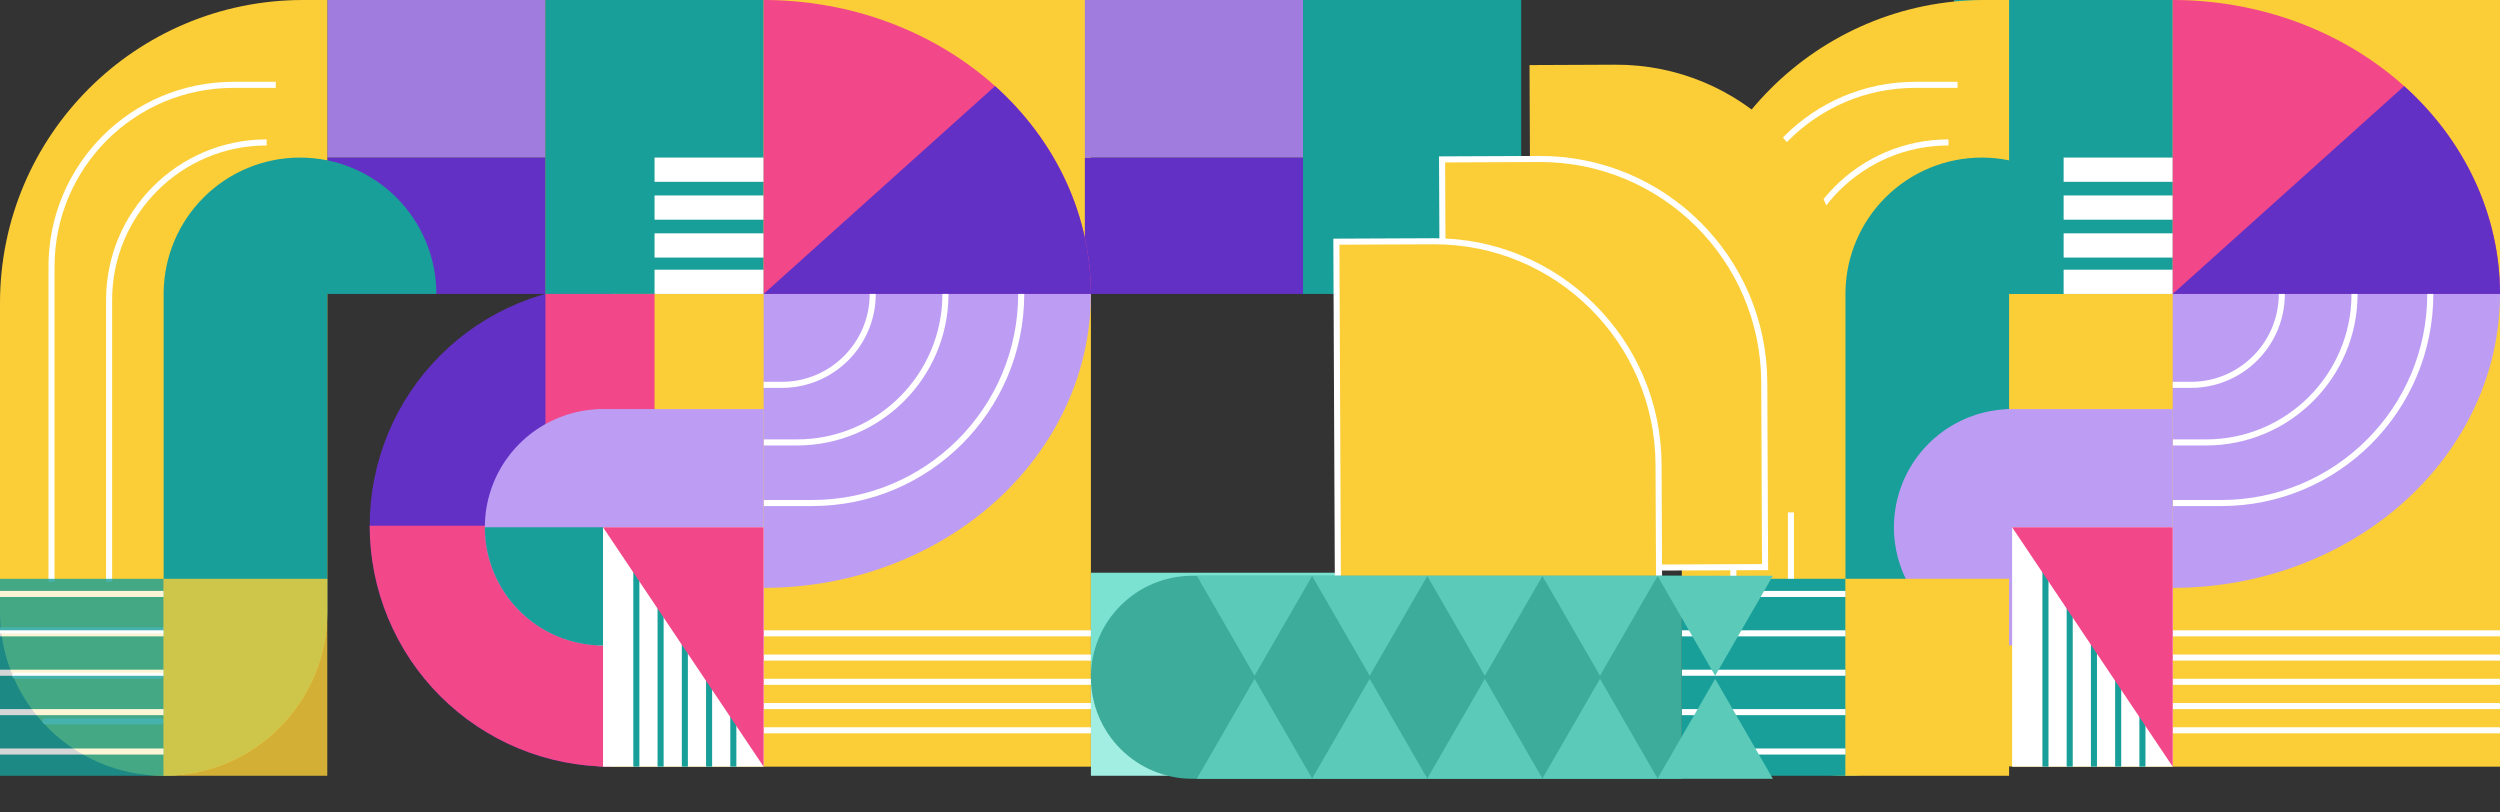 <svg width="825" height="268" viewBox="0 0 825 268" fill="none" xmlns="http://www.w3.org/2000/svg">
<rect x="0" y="0" width="825" height="268" fill="#333333" stroke="none"/>
<path d="M180 1.52588e-05L360 1.52588e-05V253H200C188.954 253 180 244.046 180 233V1.52588e-05Z" fill="#FBCE37"/>
<path d="M645 1.52588e-05L825 1.52588e-05V253H665C653.954 253 645 244.046 645 233V1.52588e-05Z" fill="#FBCE37"/>
<path d="M201.5 94C191.06 94 180.722 96.056 171.077 100.052C161.431 104.047 152.667 109.903 145.285 117.285C137.903 124.667 132.047 133.431 128.052 143.077C124.056 152.722 122 163.06 122 173.5C122 183.94 124.056 194.278 128.052 203.923C132.047 213.569 137.903 222.333 145.285 229.715C152.667 237.097 161.431 242.953 171.077 246.948C180.722 250.944 191.06 253 201.5 253L201.5 213.25C196.28 213.25 191.111 212.222 186.288 210.224C181.466 208.227 177.084 205.299 173.393 201.608C169.701 197.916 166.773 193.534 164.776 188.712C162.778 183.889 161.75 178.72 161.75 173.5C161.75 168.28 162.778 163.111 164.776 158.288C166.773 153.466 169.701 149.084 173.393 145.393C177.084 141.701 181.466 138.773 186.288 136.776C191.111 134.778 196.28 133.75 201.5 133.75V94Z" fill="#6330C6"/>
<path d="M122 173.5C122 183.94 124.056 194.278 128.052 203.923C132.047 213.569 137.903 222.333 145.285 229.715C152.667 237.097 161.431 242.953 171.077 246.948C180.722 250.944 191.06 253 201.5 253L201.5 213.25C196.28 213.25 191.111 212.222 186.288 210.224C181.466 208.227 177.084 205.299 173.393 201.608C169.701 197.916 166.773 193.534 164.776 188.712C162.778 183.889 161.75 178.72 161.75 173.5L122 173.5Z" fill="#F24789"/>
<rect x="108" y="52" width="72" height="45" fill="#6330C6"/>
<rect x="358" y="52" width="72" height="45" fill="#6330C6"/>
<rect x="108" y="1.52588e-05" width="72" height="52" fill="#A07CDF"/>
<rect x="358" y="1.52588e-05" width="72" height="52" fill="#A07CDF"/>
<rect x="180" y="1.52588e-05" width="72" height="97" fill="#189F99"/>
<rect x="645" y="1.52588e-05" width="72" height="97" fill="#189F99"/>
<rect x="430" y="1.52588e-05" width="72" height="97" fill="#189F99"/>
<path d="M0 100C0 44.772 44.772 1.52588e-05 100 1.52588e-05L108 1.52588e-05V202C108 231.823 83.823 256 54 256C24.177 256 0 231.823 0 202L0 100Z" fill="#FBCE37"/>
<path d="M555 100C555 44.772 599.772 1.52588e-05 655 1.52588e-05L663 1.52588e-05V202C663 231.823 638.823 256 609 256C579.177 256 555 231.823 555 202V100Z" fill="#FBCE37"/>
<line y1="208" x2="54" y2="208" stroke="white" stroke-width="2"/>
<line x1="555" y1="208" x2="609" y2="208" stroke="white" stroke-width="2"/>
<line x1="5" y1="223" x2="53" y2="223" stroke="white" stroke-width="2" stroke-linecap="round" stroke-linejoin="round"/>
<line x1="560" y1="223" x2="608" y2="223" stroke="white" stroke-width="2" stroke-linecap="round" stroke-linejoin="round"/>
<line x1="15" y1="238" x2="53" y2="238" stroke="white" stroke-width="2" stroke-linecap="round" stroke-linejoin="round"/>
<line x1="570" y1="238" x2="608" y2="238" stroke="white" stroke-width="2" stroke-linecap="round" stroke-linejoin="round"/>
<path fill-rule="evenodd" clip-rule="evenodd" d="M130.82 65.18C139.259 73.619 144 85.065 144 97H108V202C108 231.823 83.823 256 54 256L54 97V96H54.011C54.268 84.427 58.977 73.383 67.18 65.18C75.619 56.741 87.065 52 99 52C110.935 52 122.381 56.741 130.82 65.18Z" fill="#189F99"/>
<path fill-rule="evenodd" clip-rule="evenodd" d="M685.82 65.18C694.259 73.619 699 85.065 699 97H663V202C663 231.823 638.823 256 609 256V97V96H609.011C609.268 84.427 613.977 73.383 622.18 65.18C630.619 56.741 642.065 52 654 52C665.935 52 677.381 56.741 685.82 65.18Z" fill="#189F99"/>
<path d="M36 192L36 99C36 70.281 59.281 47 88 47V47" stroke="white" stroke-width="2"/>
<path d="M591 192L591 99C591 70.281 614.281 47 643 47V47" stroke="white" stroke-width="2"/>
<path d="M17 192L17 88C17 54.863 43.863 28 77 28L91 28" stroke="white" stroke-width="2"/>
<path d="M572 192L572 88C572 54.863 598.863 28 632 28L646 28" stroke="white" stroke-width="2"/>
<rect x="216" y="52" width="36" height="8" fill="white"/>
<rect x="216" y="64.5" width="36" height="8" fill="white"/>
<rect x="216" y="77" width="36" height="8" fill="white"/>
<rect x="216" y="89" width="36" height="8" fill="white"/>
<rect x="681" y="52" width="36" height="8" fill="white"/>
<rect x="681" y="64.5" width="36" height="8" fill="white"/>
<rect x="681" y="77" width="36" height="8" fill="white"/>
<rect x="681" y="89" width="36" height="8" fill="white"/>
<path d="M360 97C360 84.262 357.206 71.648 351.779 59.88C346.351 48.111 338.396 37.418 328.368 28.411C318.339 19.403 306.433 12.258 293.33 7.384C280.227 2.509 266.183 1.4702e-05 252 1.52588e-05L252 97H360Z" fill="#F24789"/>
<path d="M825 97C825 84.262 822.206 71.648 816.779 59.88C811.351 48.111 803.396 37.418 793.368 28.411C783.339 19.403 771.433 12.258 758.33 7.384C745.227 2.509 731.183 1.4702e-05 717 1.52588e-05L717 97H825Z" fill="#F24789"/>
<path d="M252 194C266.183 194 280.227 191.491 293.33 186.616C306.433 181.742 318.339 174.597 328.368 165.589C338.396 156.582 346.351 145.889 351.779 134.12C357.206 122.352 360 109.738 360 97L252 97L252 194Z" fill="#BD9DF4"/>
<path d="M717 194C731.183 194 745.227 191.491 758.33 186.616C771.433 181.742 783.339 174.597 793.368 165.589C803.396 156.582 811.351 145.889 816.779 134.12C822.206 122.352 825 109.738 825 97L717 97L717 194Z" fill="#BD9DF4"/>
<path d="M360 97C360 84.262 357.206 71.648 351.779 59.88C346.351 48.111 338.396 37.418 328.368 28.411L252 97H360Z" fill="#6330C6"/>
<path d="M825 97C825 84.262 822.206 71.648 816.779 59.88C811.351 48.111 803.396 37.418 793.368 28.411L717 97H825Z" fill="#6330C6"/>
<path d="M337 97V97C337 135.108 306.108 166 268 166L252 166" stroke="white" stroke-width="2"/>
<path d="M802 97V97C802 135.108 771.108 166 733 166L717 166" stroke="white" stroke-width="2"/>
<path d="M312 97V97C312 124.062 290.062 146 263 146L252 146" stroke="white" stroke-width="2"/>
<path d="M777 97V97C777 124.062 755.062 146 728 146L717 146" stroke="white" stroke-width="2"/>
<path d="M288 97V97C288 113.569 274.569 127 258 127L252 127" stroke="white" stroke-width="2"/>
<path d="M753 97V97C753 113.569 739.569 127 723 127L717 127" stroke="white" stroke-width="2"/>
<rect x="180" y="97" width="36" height="48.5" fill="#F24789"/>
<path fill-rule="evenodd" clip-rule="evenodd" d="M197 135.051C195.124 135.148 193.249 135.38 191.391 135.749C183.826 137.254 176.877 140.969 171.423 146.423C165.969 151.877 162.254 158.826 160.749 166.392C159.245 173.957 160.017 181.798 162.969 188.925C165.921 196.051 170.919 202.142 177.333 206.427C183.191 210.342 189.989 212.589 197 212.949V213H199H252V135H199.037C199.012 135 198.987 135 198.963 135H197V135.051Z" fill="#BD9DF4"/>
<path fill-rule="evenodd" clip-rule="evenodd" d="M662 135.051C660.124 135.148 658.249 135.38 656.391 135.749C648.826 137.254 641.877 140.969 636.423 146.423C630.969 151.877 627.254 158.826 625.749 166.392C624.245 173.957 625.017 181.798 627.969 188.925C630.921 196.051 635.919 202.142 642.333 206.427C648.191 210.342 654.989 212.589 662 212.949V213H664H717V135H664.037C664.012 135 663.987 135 663.963 135H662V135.051Z" fill="#BD9DF4"/>
<path d="M160 174C160 179.122 161.009 184.193 162.969 188.925C164.929 193.656 167.801 197.956 171.423 201.577C175.044 205.199 179.344 208.071 184.075 210.031C188.807 211.991 193.878 213 199 213L199 174L160 174Z" fill="#189F99"/>
<rect x="199" y="174" width="53" height="79" fill="white"/>
<rect x="664" y="174" width="53" height="79" fill="white"/>
<line x1="210" y1="180" x2="210" y2="253" stroke="#189F99" stroke-width="2"/>
<line x1="226" y1="180" x2="226" y2="253" stroke="#189F99" stroke-width="2"/>
<line x1="218" y1="180" x2="218" y2="253" stroke="#189F99" stroke-width="2"/>
<line x1="242" y1="180" x2="242" y2="253" stroke="#189F99" stroke-width="2"/>
<line x1="234" y1="180" x2="234" y2="253" stroke="#189F99" stroke-width="2"/>
<line x1="675" y1="180" x2="675" y2="253" stroke="#189F99" stroke-width="2"/>
<line x1="691" y1="180" x2="691" y2="253" stroke="#189F99" stroke-width="2"/>
<line x1="683" y1="180" x2="683" y2="253" stroke="#189F99" stroke-width="2"/>
<line x1="707" y1="180" x2="707" y2="253" stroke="#189F99" stroke-width="2"/>
<line x1="699" y1="180" x2="699" y2="253" stroke="#189F99" stroke-width="2"/>
<line x1="360" y1="209" x2="252" y2="209" stroke="white" stroke-width="2"/>
<line x1="360" y1="225" x2="252" y2="225" stroke="white" stroke-width="2"/>
<line x1="360" y1="217" x2="252" y2="217" stroke="white" stroke-width="2"/>
<line x1="360" y1="241" x2="252" y2="241" stroke="white" stroke-width="2"/>
<line x1="360" y1="233" x2="252" y2="233" stroke="white" stroke-width="2"/>
<line x1="825" y1="209" x2="717" y2="209" stroke="white" stroke-width="2"/>
<line x1="825" y1="225" x2="717" y2="225" stroke="white" stroke-width="2"/>
<line x1="825" y1="217" x2="717" y2="217" stroke="white" stroke-width="2"/>
<line x1="825" y1="241" x2="717" y2="241" stroke="white" stroke-width="2"/>
<line x1="825" y1="233" x2="717" y2="233" stroke="white" stroke-width="2"/>
<path d="M199 174H252V253L199 174Z" fill="#F24789"/>
<path d="M664 174H717V253L664 174Z" fill="#F24789"/>
<rect x="360" y="223" width="161" height="33" fill="#A2EEE2"/>
<rect x="360" y="189" width="161" height="34" fill="#7BE1D1"/>
<g opacity="0.8">
<path d="M0 191H54V256H0L0 191Z" fill="#189F99"/>
<path d="M54 191H108V256H54V191Z" fill="#FBCE37"/>
<line y1="196" x2="54" y2="196" stroke="white" stroke-width="2"/>
<line y1="209" x2="54" y2="209" stroke="white" stroke-width="2"/>
<line y1="222" x2="54" y2="222" stroke="white" stroke-width="2"/>
<line y1="235" x2="54" y2="235" stroke="white" stroke-width="2"/>
<line y1="248" x2="54" y2="248" stroke="white" stroke-width="2"/>
</g>
<path d="M555 191H609V256H555V191Z" fill="#189F99"/>
<path d="M609 191H663V256H609V191Z" fill="#FBCE37"/>
<line x1="555" y1="196" x2="609" y2="196" stroke="white" stroke-width="2"/>
<line x1="555" y1="209" x2="609" y2="209" stroke="white" stroke-width="2"/>
<line x1="555" y1="222" x2="609" y2="222" stroke="white" stroke-width="2"/>
<line x1="555" y1="235" x2="609" y2="235" stroke="white" stroke-width="2"/>
<line x1="555" y1="248" x2="609" y2="248" stroke="white" stroke-width="2"/>
<path d="M608.633 169.02L505.394 169.471L504.747 21.473L532.986 21.349C574.407 21.168 608.132 54.599 608.313 96.02L608.633 169.02Z" fill="#FBCE37"/>
<path d="M582.474 187.137L476.475 187.601L475.884 52.602L507.884 52.462C548.753 52.283 582.028 85.269 582.207 126.138L582.474 187.137Z" fill="#FBCE37" stroke="white" stroke-width="2"/>
<path d="M547.498 192.29L441.499 192.753L441.004 79.754L473.004 79.614C513.873 79.436 547.148 112.421 547.327 153.29L547.498 192.29Z" fill="#FBCE37" stroke="white" stroke-width="2"/>
<path fill-rule="evenodd" clip-rule="evenodd" d="M555 190H393V190.004C384.296 190.134 375.976 193.647 369.812 199.812C363.529 206.094 360 214.615 360 223.5C360 232.385 363.529 240.906 369.812 247.188C375.976 253.353 384.296 256.867 393 256.996V257H393.5H555V190Z" fill="#3DAC9B"/>
<path d="M414 224L433.053 257H394.947L414 224Z" fill="#5BCAB9"/>
<path d="M452 224L471.053 257H432.947L452 224Z" fill="#5BCAB9"/>
<path d="M490 224L509.053 257H470.947L490 224Z" fill="#5BCAB9"/>
<path d="M528 224L547.053 257H508.947L528 224Z" fill="#5BCAB9"/>
<path d="M566 224L585.053 257H546.947L566 224Z" fill="#5BCAB9"/>
<path d="M566 223L546.947 190L585.053 190L566 223Z" fill="#5BCAB9"/>
<path d="M528 223L508.947 190L547.053 190L528 223Z" fill="#5BCAB9"/>
<path d="M490 223L470.947 190L509.053 190L490 223Z" fill="#5BCAB9"/>
<path d="M452 223L432.947 190L471.053 190L452 223Z" fill="#5BCAB9"/>
<path d="M414 223L394.947 190L433.053 190L414 223Z" fill="#5BCAB9"/>
</svg>
